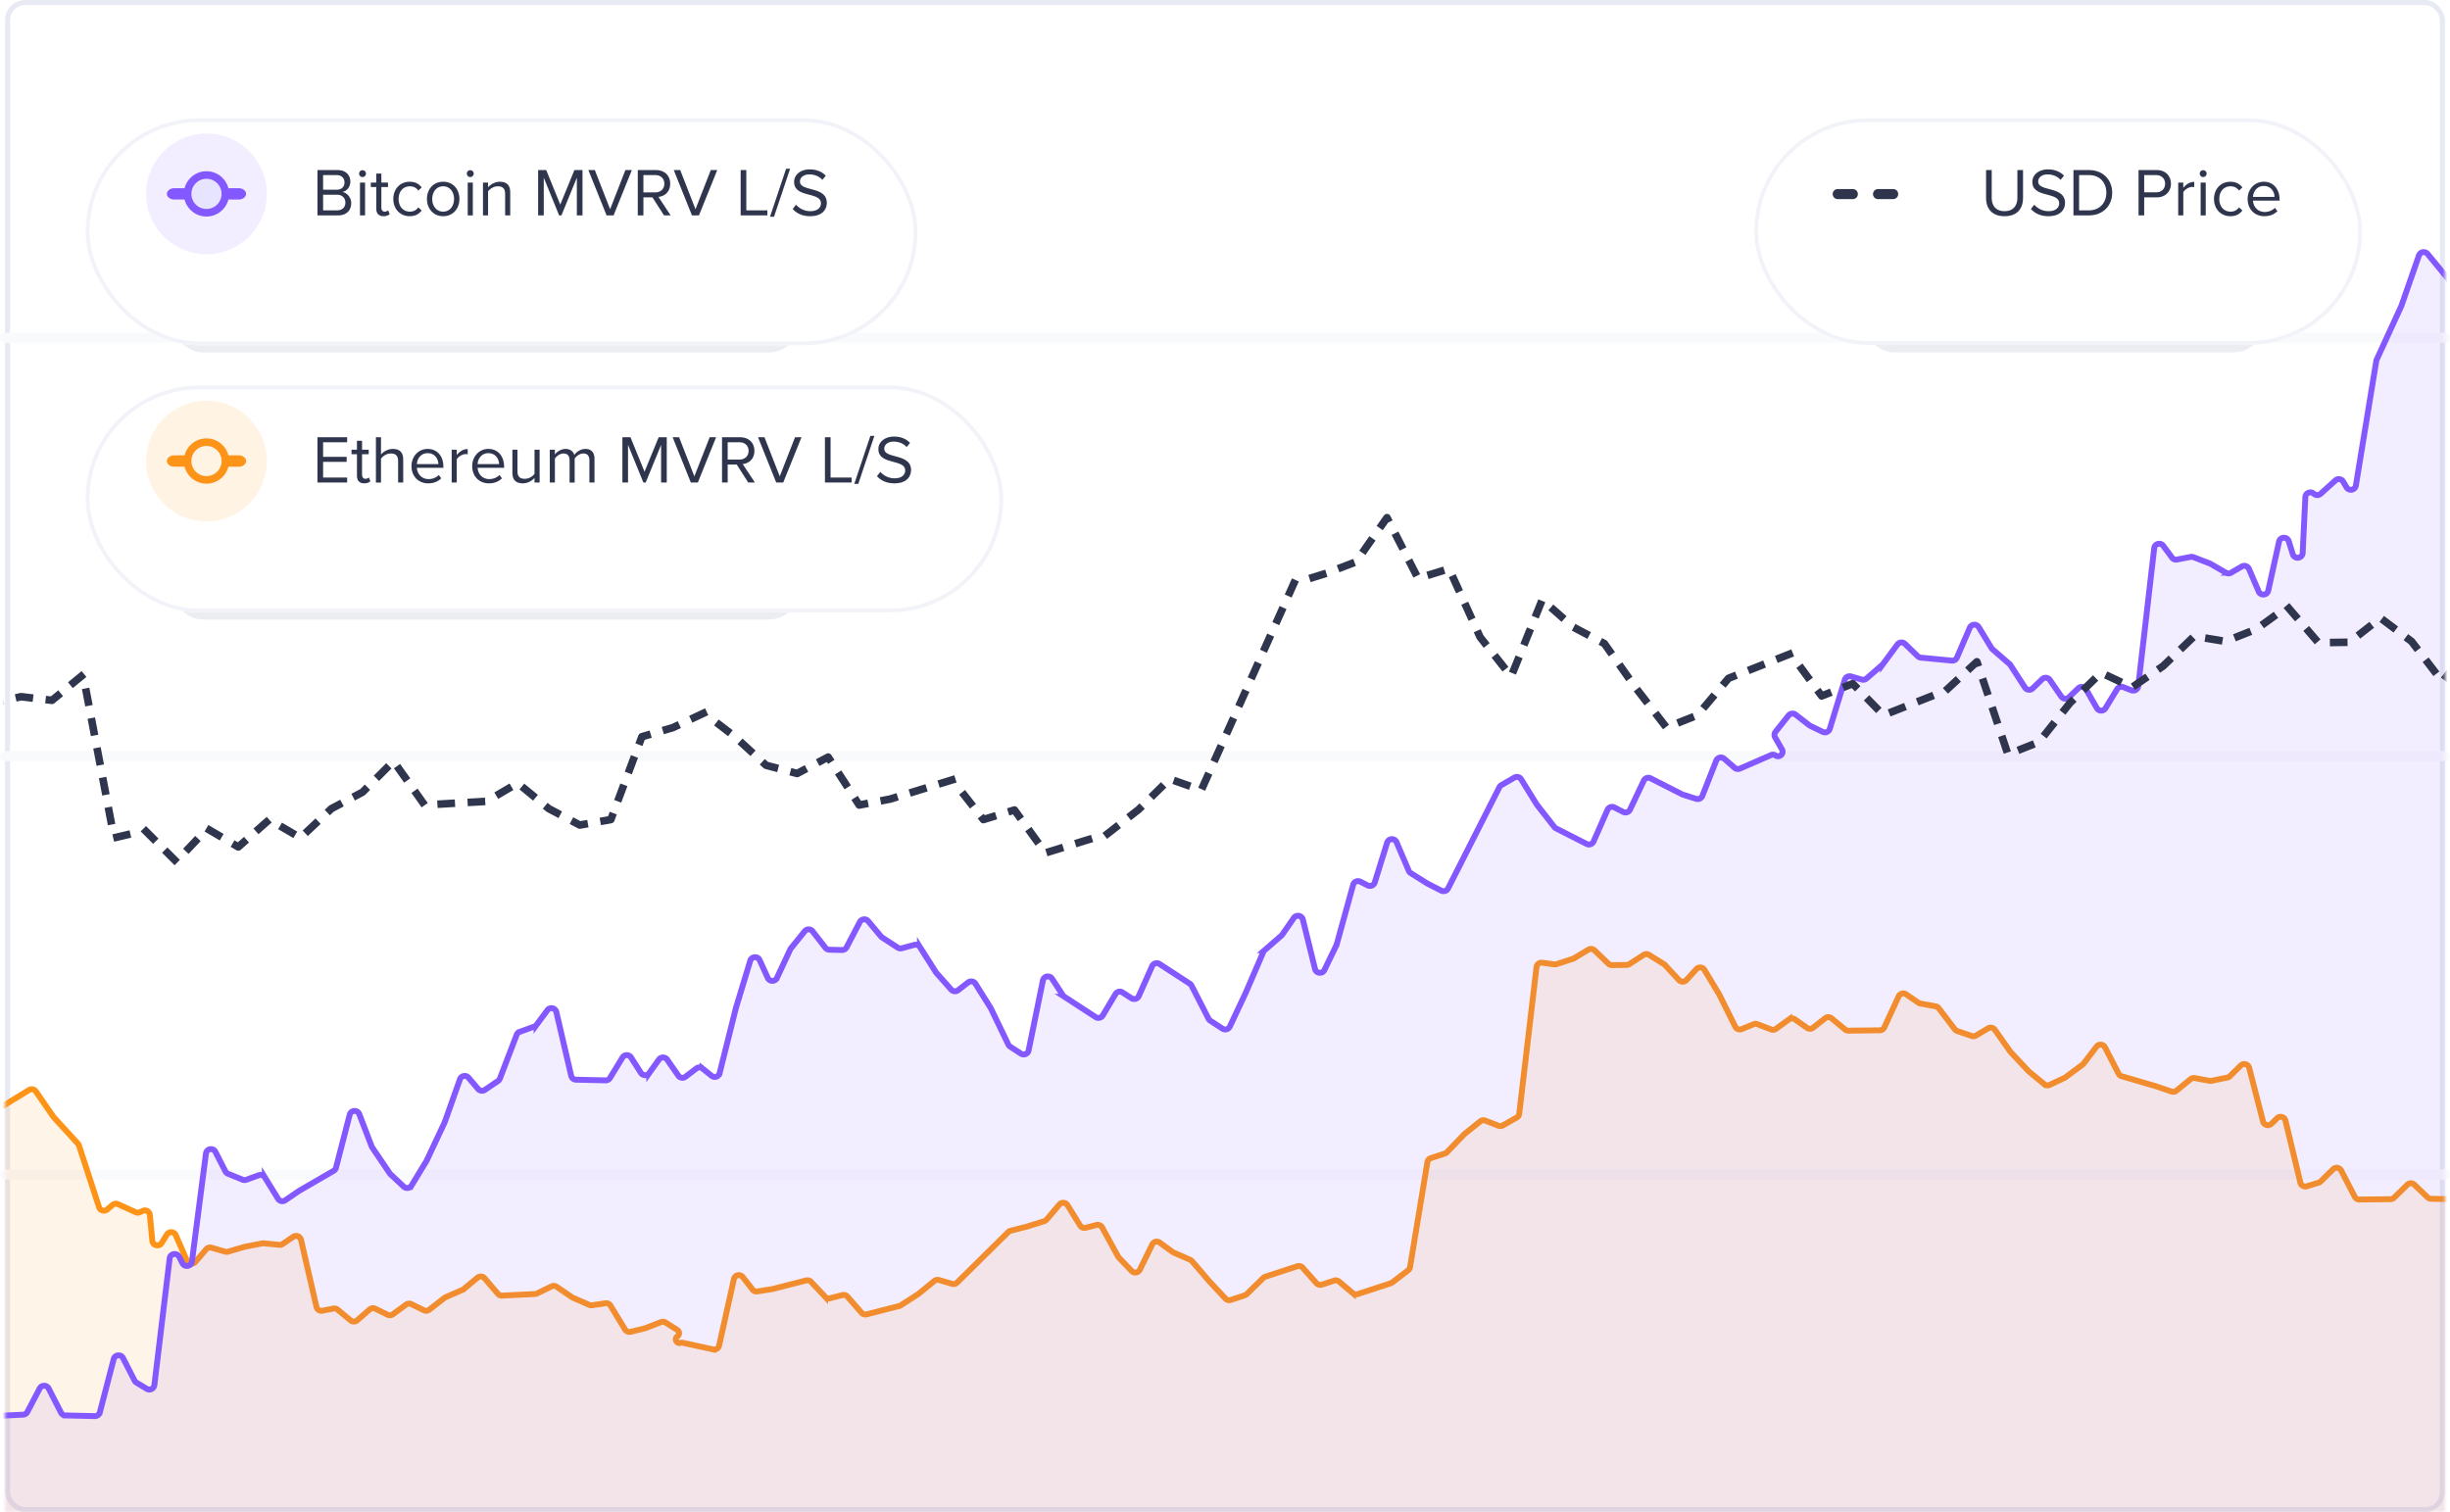 <svg width="486" height="300" fill="none" xmlns="http://www.w3.org/2000/svg"><rect x="1.5" y=".5" width="483" height="299" rx="3.5" fill="#fff" stroke="#E7EAF3"/><rect y="232" width="486" height="2" rx="1" fill="#F9FAFC"/><rect y="149" width="486" height="2" rx="1" fill="#F9FAFC"/><rect y="66" width="486" height="2" rx="1" fill="#F9FAFC"/><mask id="a" maskUnits="userSpaceOnUse" x="1" y="0" width="484" height="300"><path fill="#fff" stroke="#E7EAF3" d="M1.5.5h483v299H1.5z"/></mask><g mask="url(#a)"><path d="M226.106 251.89l2.457-5.012a1 1 0 0 1 1.487-.368l2.56 1.865c.059.043.122.079.188.108l3.301 1.443c.138.061.261.151.359.265l3.462 4.036 3.175 3.395a1 1 0 0 0 1.041.268l2.783-.911c.146-.048.279-.129.389-.236l3.277-3.217c.11-.108.243-.189.389-.237l3.334-1.091 3.043-.995a.998.998 0 0 1 1.058.286l2.74 3.08a1 1 0 0 0 1.058.285l2.458-.804a.999.999 0 0 1 .956.187l2.734 2.309a.998.998 0 0 0 .956.187l3.105-1.016 3.449-1.129c.107-.035.208-.088.297-.156l3.162-2.42a.999.999 0 0 0 .378-.631l3.448-20.837a1 1 0 0 1 .675-.788l2.797-.915a.987.987 0 0 0 .41-.258l3.438-3.584 3.161-2.539a.997.997 0 0 1 .988-.152l2.63 1.022c.28.108.594.086.856-.063l2.757-1.563a1 1 0 0 0 .5-.752l3.432-29.093a1 1 0 0 1 1.128-.874l2.394.327c.149.02.302.006.446-.041l3.265-1.068a.994.994 0 0 0 .204-.094l2.859-1.715a.998.998 0 0 1 1.207.136l2.764 2.653a.998.998 0 0 0 .704.279l2.913-.033c.189-.003.373-.058.531-.16l2.836-1.831a1 1 0 0 1 1.071-.009l2.959 1.843c.075.047.144.104.204.169l2.779 2.994a1 1 0 0 0 1.473-.008l1.976-2.173a.999.999 0 0 1 1.596.156l2.918 4.838 3.197 6.428a1 1 0 0 0 1.272.481l2.386-.969a1 1 0 0 1 .734-.007l2.737 1.049c.316.12.671.074.944-.124l2.596-1.877a1 1 0 0 1 1.159-.009l2.42 1.695c.361.252.845.239 1.192-.033l2.394-1.884c.37-.29.891-.284 1.254.014l2.708 2.229c.182.15.411.23.647.228l3.245-.038 2.98-.034a.999.999 0 0 0 .896-.58l2.851-6.158a1 1 0 0 1 1.47-.406l2.461 1.674a1 1 0 0 0 .382.156l3.023.555a1 1 0 0 1 .615.377l3.191 4.186c.121.158.286.276.474.34l2.887.982a.999.999 0 0 0 .831-.086l2.42-1.432a1 1 0 0 1 1.327.284l3.078 4.364 3.611 3.859 3.122 2.578a1 1 0 0 0 1.063.133l2.946-1.388c.06-.029.117-.063.171-.102l3.417-2.54c.075-.056.142-.122.199-.197l2.565-3.364a1 1 0 0 1 1.685.148l2.689 5.227c.126.243.346.425.609.502l6.809 1.984 3.086 1.058a1 1 0 0 0 .956-.17l2.822-2.298a.998.998 0 0 1 .811-.208l2.966.542a.982.982 0 0 0 .382-.004l3.131-.644c.189-.039.362-.131.5-.266l2.164-2.128a1 1 0 0 1 1.669.463l2.745 10.634a1 1 0 0 0 1.669.464l1.114-1.095a1 1 0 0 1 1.673.48l2.951 12.293a1 1 0 0 0 1.262.723l2.36-.715a.99.99 0 0 0 .411-.244l2.469-2.427a1 1 0 0 1 1.59.254l2.704 5.224c.174.335.522.544.9.54l2.994-.034 3.208-.037a1 1 0 0 0 .69-.287l2.631-2.586a1 1 0 0 1 1.393-.008l2.63 2.524c.18.174.419.273.669.279l5.795.134a1 1 0 0 1 .977.999V343a1 1 0 0 1-1 1H-1a1 1 0 0 1-1-1V220.029a.801.801 0 0 1 1.36-.575.8.8 0 0 0 .976.109l5.433-3.327a1 1 0 0 1 1.344.284l3.524 5.092 4.82 5.275a1 1 0 0 1 .212.365l3.987 12.24a1 1 0 0 0 1.595.455l1.09-.917a.998.998 0 0 1 1.058-.145l3.519 1.6a1 1 0 0 0 .837-.004l.555-.259a1 1 0 0 1 1.418.811l.488 5.121c.091.952 1.338 1.246 1.844.434l1.044-1.672a1 1 0 0 1 1.764.128l2.211 5.048a1 1 0 0 0 1.675.25l2.155-2.512a1.001 1.001 0 0 1 1.039-.309l2.712.791c.183.053.377.053.56 0l3.33-.971 3.468-.674a1.03 1.03 0 0 1 .288-.014l3.106.302a1 1 0 0 0 .659-.168l2.103-1.43a1 1 0 0 1 1.537.602l3.065 13.308a1 1 0 0 0 1.166.757l2.199-.427a.998.998 0 0 1 .827.211l2.591 2.14a1 1 0 0 0 1.296-.019l2.472-2.161a1 1 0 0 1 1.095-.147l2.474 1.202a.998.998 0 0 0 1.026-.091l2.64-1.924a1.003 1.003 0 0 1 1.025-.091l2.511 1.22a1 1 0 0 0 1.05-.11l3.022-2.348a.986.986 0 0 1 .213-.127l3.368-1.472a1 1 0 0 0 .236-.146l2.746-2.267a1 1 0 0 1 1.396.12l2.653 3.093c.201.234.5.363.808.348l3.121-.152 3.407-.165c.135-.007.267-.041.388-.1l2.906-1.411a1 1 0 0 1 1 .072l3.055 2.078a.911.911 0 0 0 .162.089l3.263 1.427a1 1 0 0 0 .545.074l2.674-.39a1 1 0 0 1 .998.469l2.887 4.738a1 1 0 0 0 1.09.452l2.901-.705 3.141-1.221a1 1 0 0 1 .896.087l2.326 1.469a.76.76 0 0 1 .097 1.213l-.14.123c-.592.522-.037 1.481.711 1.226a.727.727 0 0 1 .387-.022l3.414.747 2.637.576a1 1 0 0 0 1.19-.759l2.935-13.195a1 1 0 0 1 1.764-.4l1.943 2.482c.224.286.586.428.945.371l3.029-.484 3.611-.923 3.04-.777c.352-.09.725.018.975.282l2.802 2.965a.999.999 0 0 0 .974.282l2.445-.625a1 1 0 0 1 1 .311l2.802 3.201a1 1 0 0 0 1 .31l3.015-.771 3.454-.882c.104-.027.203-.07.294-.128l3.474-2.239 3.203-2.604a.996.996 0 0 1 .911-.184l2.607.761a.999.999 0 0 0 .983-.248l10.157-10.028a.986.986 0 0 1 .455-.257l3.348-.856 3.335-1.05a.996.996 0 0 0 .463-.307l2.534-2.987a1 1 0 0 1 1.613.121l2.501 4.041a1 1 0 0 0 1.098.442l2.148-.549a1 1 0 0 1 1.124.488l3.174 5.786c.043.077.095.148.155.211l2.53 2.639a.999.999 0 0 0 1.619-.252z" fill="#FD9317" fill-opacity=".1" stroke="#FD9317" stroke-width="1.166"/><path d="M260.858 192.227l-2.414-9.791c-.206-.837-1.304-1.038-1.794-.329l-2.277 3.299a.978.978 0 0 1-.166.186l-3.344 2.907a.997.997 0 0 0-.262.358l-3.521 8.161-3.122 6.637a1 1 0 0 1-1.45.412l-2.426-1.578a1.007 1.007 0 0 1-.345-.382l-3.367-6.573a1.007 1.007 0 0 0-.345-.382l-3.333-2.169-2.685-1.746a1 1 0 0 0-1.458.429l-2.655 5.936c-.251.56-.944.764-1.459.429l-1.758-1.143a.999.999 0 0 0-1.404.326l-2.522 4.236a.999.999 0 0 1-1.404.326l-2.763-1.797-3.436-2.235a1.01 1.01 0 0 1-.29-.289l-2.165-3.294c-.49-.746-1.637-.525-1.815.349l-2.833 13.879a1 1 0 0 1-1.525.638l-2.145-1.395a1.007 1.007 0 0 1-.356-.404l-3.489-7.233-3.025-4.832a1 1 0 0 0-1.459-.26l-1.998 1.543a1 1 0 0 1-1.36-.127l-2.937-3.311a.994.994 0 0 1-.096-.128l-3.173-5.004a.998.998 0 0 0-1.106-.43l-2.487.674a1.003 1.003 0 0 1-.807-.127l-3.091-2.011a.984.984 0 0 1-.221-.196l-2.556-3.05a1 1 0 0 0-1.652.178l-2.63 5.02a1.001 1.001 0 0 1-.909.536l-2.515-.058a.998.998 0 0 1-.766-.385l-2.545-3.267a1 1 0 0 0-1.567-.013l-2.742 3.395a.991.991 0 0 0-.128.205l-2.643 5.663a1 1 0 0 1-1.816-.007l-1.612-3.526c-.383-.838-1.599-.756-1.866.126l-2.844 9.376-3.23 12.91a1 1 0 0 1-1.598.536l-1.783-1.439a1 1 0 0 0-1.234-.017l-2.156 1.642a1 1 0 0 1-1.427-.225l-2.207-3.172a1 1 0 0 0-1.633-.013l-1.925 2.681a1 1 0 0 1-1.655-.045l-1.954-3.056a1 1 0 0 0-1.696.017l-2.476 4.053a1 1 0 0 1-.876.478l-3.035-.069-2.836-.065a.999.999 0 0 1-.951-.773l-2.944-12.645c-.193-.83-1.271-1.053-1.778-.367l-2.145 2.9a.999.999 0 0 1-.461.344l-2.9 1.058a1.002 1.002 0 0 0-.592.581l-3.334 8.696a1 1 0 0 1-.374.471l-2.608 1.763a.999.999 0 0 1-1.322-.181l-1.907-2.242a1 1 0 0 0-1.704.313l-3.03 8.54-3.611 7.672-2.97 4.878a1 1 0 0 1-1.539.209l-2.63-2.465a.948.948 0 0 1-.145-.169l-3.484-5.148a1.001 1.001 0 0 1-.105-.202l-2.451-6.391c-.349-.909-1.658-.835-1.902.107l-2.723 10.52a.999.999 0 0 1-.467.614l-6.86 3.976-2.746 1.872a1 1 0 0 1-1.414-.301l-2.633-4.262a1 1 0 0 0-1.192-.414l-2.484.903a1 1 0 0 1-.72-.015l-2.91-1.19a1.005 1.005 0 0 1-.512-.47l-1.975-3.86c-.447-.874-1.755-.647-1.882.327l-2.781 21.427c-.127.974-1.435 1.202-1.882.327l-.653-1.275c-.45-.879-1.764-.644-1.883.335l-3.033 25.126a1 1 0 0 1-1.509.737l-2.043-1.231a.998.998 0 0 1-.374-.401l-2.285-4.465c-.418-.818-1.626-.686-1.857.204l-2.75 10.56a1 1 0 0 1-.99.747l-2.82-.064-3.015-.069a.999.999 0 0 1-.867-.544l-2.46-4.806a1 1 0 0 0-1.776-.009l-2.448 4.673a1 1 0 0 1-.84.535l-5.633.258a1 1 0 0 0-.954.999V303a1 1 0 0 0 1 1h489a1 1 0 0 0 1-1V56.622c0-.732-.982-.97-1.318-.321a.699.699 0 0 1-1.16.122l-4.966-6.046a1 1 0 0 0-1.717.306l-3.477 9.986-4.908 10.683a.997.997 0 0 0-.078.256l-4.049 24.716c-.151.92-1.368 1.152-1.846.352l-.68-1.139a1 1 0 0 0-1.529-.229l-2.93 2.65a1.003 1.003 0 0 1-1.353-.011c-.624-.579-1.645-.17-1.686.679l-.53 11.067c-.054 1.116-1.619 1.317-1.953.252l-.804-2.562c-.307-.977-1.71-.916-1.931.084l-2.136 9.699c-.209.948-1.51 1.072-1.895.181l-1.937-4.49a1 1 0 0 0-1.42-.469l-2.135 1.237a.999.999 0 0 1-1.003 0l-3.041-1.762a1.14 1.14 0 0 0-.141-.068l-3.27-1.263a.993.993 0 0 0-.55-.049l-2.71.523a1 1 0 0 1-.994-.387l-1.73-2.339c-.539-.729-1.693-.422-1.797.479l-3.171 27.365a1 1 0 0 1-1.353.817l-1.626-.628c-.452-.174-.963 0-1.215.413l-2.297 3.772a1 1 0 0 1-1.721-.022l-2.129-3.701a1 1 0 0 0-1.562-.221l-1.84 1.778a1.001 1.001 0 0 1-1.518-.152l-2.271-3.29a1 1 0 0 0-1.518-.151l-1.889 1.824a1 1 0 0 1-1.534-.176l-2.874-4.441a1.001 1.001 0 0 0-.183-.212l-3.387-2.943a.99.99 0 0 1-.198-.235l-2.524-4.144a1 1 0 0 0-1.772.124l-2.556 5.924a1.001 1.001 0 0 1-1.014.6l-2.885-.279-3.264-.315a.999.999 0 0 1-.598-.276l-2.539-2.453a1 1 0 0 0-1.499.125l-2.867 3.877a1.022 1.022 0 0 1-.148.16l-3.117 2.709a1 1 0 0 1-.935.206l-2.141-.62a1 1 0 0 0-1.235.667l-2.98 9.727a1 1 0 0 1-1.391.607l-2.468-1.191a1.031 1.031 0 0 1-.176-.109l-2.749-2.124a.999.999 0 0 0-1.393.169l-2.575 3.232a1 1 0 0 0-.086 1.119l1.36 2.384c.472.828-.497 1.726-1.286 1.192a.905.905 0 0 0-.864-.08l-3.157 1.373-3.032 1.317a1 1 0 0 1-1.055-.162l-2.066-1.796a1 1 0 0 0-1.587.388l-2.75 6.981a1 1 0 0 1-1.233.587l-2.642-.839a1.042 1.042 0 0 1-.151-.062l-3.538-1.798-2.695-1.37a.999.999 0 0 0-1.356.463l-2.729 5.742a1 1 0 0 1-1.357.462l-1.752-.891a1.001 1.001 0 0 0-1.369.489l-2.759 6.268a1 1 0 0 1-1.368.489l-2.668-1.356-3.413-1.734a1.017 1.017 0 0 1-.335-.276l-3.474-4.45-3.099-5.01a1 1 0 0 0-1.353-.338l-2.578 1.497c-.167.097-.302.24-.39.413l-10.181 20.073a1 1 0 0 1-1.345.44l-2.718-1.382-3.345-2.092a.997.997 0 0 1-.389-.455l-2.421-5.673c-.365-.855-1.598-.792-1.875.096l-2.45 7.873a1 1 0 0 1-1.408.594l-1.464-.743a1 1 0 0 0-1.417.625l-3.261 11.819a.999.999 0 0 1-.063.168l-2.365 4.905c-.407.845-1.647.715-1.872-.195z" fill="#8358FF" fill-opacity=".1" stroke="#8358FF" stroke-width="1.166"/><path d="M-2 139.66l6.159-1.448 6.158.724 6.159-5.067 6.158 32.344 6.159-1.448 6.158 6.154 6.159-6.516 6.158 3.62 6.159-5.429 6.159 3.619 6.158-5.791 6.159-3.257 6.158-6.154 6.159 8.687 6.158-.362 6.159-.362 6.158-3.619 6.159 5.067 6.158 3.258 6.159-1.086 6.158-16.437 6.159-1.809 6.158-2.896 6.159 4.705 6.158 5.665 6.159 1.628 6.159-3.257 6.158 9.515 6.159-1.19 6.158-1.905 6.159-1.904 6.158 7.885 6.159-1.905 6.158 8.515 6.159-1.905 6.158-1.904 6.159-4.8 6.158-6.059 6.269 2.216 18.366-41.027 6.158-1.905 6.159-2.344 6.158-8.781 6.159 12.039 6.158-1.905 6.159 13.582 6.158 7.773 6.159-15.202 6.158 5.429 6.159 3.258 6.158 8.687 6.159 7.966 6.159-2.438 6.158-7.314 6.065-2.401 6.252-2.475 6.159 8.376 6.158-2.438 6.116 6.252 6.201-2.455 6.159-2.438 6.158-5.703 6.159 18.364 6.158-2.438 6.159-7.768 6.159-5.986 6.158 2.896 6.159-4.224 6.158-5.911 6.192 1.021 6.125-2.425 6.159-4.472 6.158 7.153 6.159-.085 6.158-4.811 6.159 4.64 6.158 8.028 6.159-8.198 6.158 12.357L503 109.547" stroke="#2F354D" stroke-width="1.5" stroke-linecap="square" stroke-linejoin="round" stroke-dasharray="2 4"/><g opacity=".15" filter="url(#filter0_f)"><rect x="34.22" y="31.723" width="124.285" height="38.184" rx="5.99" fill="#7A859E"/></g><g filter="url(#filter1_d)"><rect x="17" y="16" width="165" height="45" rx="22.5" fill="#fff"/><rect x="17.374" y="16.374" width="164.251" height="44.251" rx="22.126" stroke="#F1F3F9" stroke-width=".749"/></g><path d="M62.973 42.728h4.097c1.645 0 2.601-.984 2.601-2.426 0-1.078-.795-2.062-1.752-2.21.822-.175 1.577-.93 1.577-2.062 0-1.348-.957-2.291-2.52-2.291h-4.003v8.989zm1.119-5.094v-2.898h2.695c1.011 0 1.55.647 1.55 1.456 0 .822-.539 1.442-1.55 1.442h-2.695zm0 4.097v-3.1h2.75c1.104 0 1.67.728 1.67 1.55 0 .957-.62 1.55-1.67 1.55h-2.75zm7.815-6.604a.69.69 0 0 0 .688-.687.679.679 0 0 0-.688-.674.676.676 0 0 0-.674.674c0 .377.31.687.674.687zm-.498 7.601h1.01v-6.51h-1.01v6.51zm4.67.162c.594 0 .958-.175 1.214-.418l-.297-.755c-.135.148-.404.27-.687.27-.445 0-.66-.35-.66-.836v-4.043h1.32v-.89h-1.32V34.44h-1.011v1.779H73.56v.89h1.078v4.258c0 .97.485 1.523 1.442 1.523zm1.94-3.423c0 1.94 1.308 3.423 3.248 3.423 1.186 0 1.887-.486 2.386-1.132l-.674-.62c-.431.58-.984.849-1.658.849-1.388 0-2.25-1.078-2.25-2.52s.862-2.507 2.25-2.507c.674 0 1.227.256 1.658.849l.674-.62c-.499-.647-1.2-1.132-2.386-1.132-1.94 0-3.247 1.482-3.247 3.41zm9.894 3.423c1.981 0 3.221-1.537 3.221-3.423 0-1.887-1.24-3.41-3.22-3.41-1.982 0-3.222 1.523-3.222 3.41 0 1.886 1.24 3.423 3.221 3.423zm0-.903c-1.388 0-2.17-1.186-2.17-2.52 0-1.321.782-2.507 2.17-2.507s2.156 1.186 2.156 2.507c0 1.334-.768 2.52-2.156 2.52zm5.367-6.86a.69.69 0 0 0 .688-.687.679.679 0 0 0-.688-.674.676.676 0 0 0-.674.674c0 .377.31.687.674.687zm-.498 7.601h1.01v-6.51h-1.01v6.51zm7.42 0h1.011v-4.569c0-1.415-.714-2.102-2.075-2.102-.97 0-1.86.566-2.319 1.105v-.943h-1.01v6.509h1.01v-4.757c.378-.526 1.132-1.011 1.928-1.011.876 0 1.455.364 1.455 1.51v4.258zm14.226 0h1.119v-8.989h-1.604l-2.803 6.846-2.79-6.846h-1.604v8.989h1.119v-7.48l3.046 7.48h.458l3.059-7.48v7.48zm5.897 0h1.388l3.626-8.989h-1.281l-3.032 7.763-3.032-7.763h-1.28l3.611 8.989zm11.391 0h1.321l-2.426-3.666c1.226-.107 2.331-.997 2.331-2.614 0-1.658-1.172-2.709-2.816-2.709h-3.612v8.989h1.118v-3.571h1.793l2.291 3.571zm.067-6.28c0 1.01-.727 1.725-1.792 1.725h-2.359v-3.437h2.359c1.065 0 1.792.701 1.792 1.712zm5.48 6.28h1.388l3.626-8.989h-1.281l-3.032 7.763-3.032-7.763h-1.28l3.611 8.989zm9.663 0h5.297v-.997h-4.178v-7.992h-1.119v8.989zm5.819.27h.795l3.194-9.529h-.795l-3.194 9.529zm4.5-1.537c.741.836 1.887 1.429 3.45 1.429 2.426 0 3.315-1.334 3.315-2.642 0-1.886-1.671-2.345-3.14-2.735-1.145-.31-2.183-.58-2.183-1.483 0-.849.768-1.428 1.846-1.428.984 0 1.927.337 2.601 1.078l.674-.822c-.755-.795-1.819-1.254-3.194-1.254-1.765 0-3.086 1.011-3.086 2.493 0 1.766 1.604 2.17 3.046 2.547 1.186.324 2.277.62 2.277 1.699 0 .687-.512 1.55-2.116 1.55-1.266 0-2.237-.62-2.83-1.28l-.66.848z" fill="#2F354D"/><circle opacity=".1" cx="40.959" cy="38.461" r="11.979" fill="#8358FF"/><path fill-rule="evenodd" clip-rule="evenodd" d="M33.097 38.461c0-.62.66-1.123 1.474-1.123h12.775c.814 0 1.474.503 1.474 1.123s-.66 1.123-1.474 1.123H34.571c-.814 0-1.474-.503-1.474-1.123z" fill="#8358FF"/><circle cx="40.959" cy="38.461" r="3.744" fill="#E7E4FF" stroke="#8358FF" stroke-width="1.497"/><g opacity=".15" filter="url(#filter2_f)"><rect x="34.22" y="84.723" width="124.285" height="38.184" rx="5.99" fill="#7A859E"/></g><g filter="url(#filter3_d)"><rect x="17" y="69" width="182" height="45" rx="22.5" fill="#fff"/><rect x="17.374" y="69.374" width="181.251" height="44.251" rx="22.126" stroke="#F1F3F9" stroke-width=".749"/></g><path d="M62.973 95.728h5.89v-.997h-4.771v-3.1h4.676v-.997h-4.676v-2.898h4.77v-.997h-5.889v8.989zm9.277.162c.593 0 .957-.175 1.213-.418l-.297-.755c-.134.148-.404.27-.687.27-.445 0-.66-.35-.66-.836v-4.043h1.32v-.89h-1.32V87.44h-1.011v1.779H69.73v.89h1.078v4.258c0 .97.485 1.523 1.442 1.523zm6.724-.162h1.01v-4.596c0-1.415-.713-2.075-2.075-2.075-.983 0-1.873.566-2.331 1.105V86.74h-1.01v8.989h1.01v-4.757c.39-.526 1.145-1.011 1.927-1.011.876 0 1.469.337 1.469 1.482v4.286zm2.652-3.261c0 2.035 1.388 3.423 3.315 3.423 1.065 0 1.94-.35 2.587-.998l-.485-.66c-.512.526-1.267.822-2.008.822-1.401 0-2.264-1.024-2.345-2.25h5.27v-.257c0-1.954-1.16-3.49-3.127-3.49-1.86 0-3.207 1.523-3.207 3.41zm3.194-2.574c1.482 0 2.129 1.199 2.142 2.17H82.69c.054-.998.742-2.17 2.13-2.17zm4.777 5.835h1.01v-4.609c.297-.526 1.146-1.038 1.766-1.038.162 0 .283.014.404.04v-1.037c-.89 0-1.644.499-2.17 1.186v-1.051h-1.01v6.509zm4.07-3.261c0 2.035 1.389 3.423 3.316 3.423 1.065 0 1.94-.35 2.588-.998l-.486-.66c-.512.526-1.266.822-2.008.822-1.401 0-2.264-1.024-2.344-2.25h5.269v-.257c0-1.954-1.16-3.49-3.127-3.49-1.86 0-3.207 1.523-3.207 3.41zm3.195-2.574c1.482 0 2.13 1.199 2.143 2.17h-4.272c.053-.998.74-2.17 2.129-2.17zm9.17 5.835h1.011v-6.51h-1.011v4.785c-.377.526-1.132.984-1.927.984-.876 0-1.455-.337-1.455-1.483V89.22h-1.011v4.595c0 1.415.714 2.076 2.075 2.076.971 0 1.82-.512 2.318-1.078v.916zm10.887 0h1.01v-4.703c0-1.308-.633-1.968-1.819-1.968-.943 0-1.819.62-2.183 1.213-.189-.674-.755-1.213-1.752-1.213-.957 0-1.833.687-2.103 1.105v-.943h-1.01v6.509h1.01v-4.757c.351-.526 1.052-1.011 1.712-1.011.849 0 1.199.526 1.199 1.348v4.42h1.011v-4.77c.337-.513 1.051-.998 1.725-.998.836 0 1.2.526 1.2 1.348v4.42zm14.223 0h1.119v-8.989h-1.604l-2.803 6.846-2.79-6.846h-1.603v8.989h1.118v-7.48l3.046 7.48h.458l3.059-7.48v7.48zm5.898 0h1.388l3.625-8.989h-1.28l-3.033 7.763-3.032-7.763h-1.28l3.612 8.989zm11.39 0h1.321l-2.426-3.666c1.226-.108 2.332-.997 2.332-2.614 0-1.658-1.173-2.709-2.817-2.709h-3.612v8.989h1.119v-3.571h1.792l2.291 3.571zm.068-6.28c0 1.01-.728 1.725-1.793 1.725h-2.358v-3.437h2.358c1.065 0 1.793.701 1.793 1.712zm5.48 6.28h1.388l3.625-8.989h-1.28l-3.033 7.763-3.032-7.763h-1.28l3.612 8.989zm9.663 0h5.296v-.997h-4.178v-7.992h-1.118v8.989zm5.818.27h.795l3.194-9.529h-.795l-3.194 9.529zm4.5-1.537c.741.836 1.887 1.429 3.45 1.429 2.426 0 3.315-1.335 3.315-2.642 0-1.886-1.671-2.345-3.14-2.736-1.145-.31-2.183-.579-2.183-1.482 0-.849.768-1.428 1.846-1.428.984 0 1.928.337 2.601 1.078l.674-.822c-.754-.796-1.819-1.254-3.194-1.254-1.765 0-3.086 1.011-3.086 2.493 0 1.766 1.604 2.17 3.046 2.547 1.186.324 2.277.62 2.277 1.699 0 .687-.512 1.55-2.115 1.55-1.267 0-2.237-.62-2.83-1.28l-.661.848z" fill="#2F354D"/><circle cx="40.959" cy="91.461" r="11.979" fill="#FFF3E4"/><path fill-rule="evenodd" clip-rule="evenodd" d="M33.097 91.461c0-.62.66-1.123 1.474-1.123h12.775c.814 0 1.474.503 1.474 1.123s-.66 1.123-1.474 1.123H34.571c-.814 0-1.474-.503-1.474-1.123z" fill="#FD9317"/><circle cx="40.959" cy="91.461" r="3.744" fill="#FFF3E4" stroke="#FD9317" stroke-width="1.497"/><g opacity=".15" filter="url(#filter4_f)"><rect x="369.712" y="31.723" width="79.363" height="38.184" rx="5.99" fill="#7A859E"/></g><g filter="url(#filter5_d)"><rect x="348" y="16" width="120.541" height="44.922" rx="22.461" fill="#fff"/><rect x="348.374" y="16.374" width="119.793" height="44.174" rx="22.087" stroke="#F1F3F9" stroke-width=".749"/></g><path d="M393.974 39.237c0 2.21 1.226 3.653 3.665 3.653s3.666-1.429 3.666-3.666v-5.485h-1.119v5.472c0 1.644-.889 2.681-2.547 2.681-1.657 0-2.547-1.037-2.547-2.681v-5.472h-1.118v5.498zm8.897 2.224c.741.836 1.887 1.429 3.45 1.429 2.426 0 3.315-1.334 3.315-2.642 0-1.886-1.671-2.345-3.14-2.735-1.146-.31-2.183-.58-2.183-1.483 0-.849.768-1.428 1.846-1.428.984 0 1.927.337 2.601 1.078l.674-.822c-.755-.795-1.819-1.254-3.194-1.254-1.765 0-3.086 1.011-3.086 2.493 0 1.766 1.604 2.17 3.046 2.547 1.185.324 2.277.62 2.277 1.699 0 .687-.512 1.55-2.116 1.55-1.267 0-2.237-.62-2.83-1.28l-.66.848zm8.435 1.267h3.073c2.79 0 4.609-1.927 4.609-4.488 0-2.547-1.819-4.501-4.609-4.501h-3.073v8.989zm1.119-.997v-6.995h1.954c2.224 0 3.45 1.564 3.45 3.504 0 1.927-1.267 3.49-3.45 3.49h-1.954zm11.792.997h1.119v-3.571h2.493c1.779 0 2.816-1.24 2.816-2.71 0-1.468-1.01-2.708-2.816-2.708h-3.612v8.989zm5.27-6.28c0 1.01-.728 1.711-1.793 1.711h-2.358v-3.423h2.358c1.065 0 1.793.701 1.793 1.712zm2.599 6.28h1.011v-4.609c.297-.526 1.146-1.038 1.766-1.038.161 0 .283.014.404.04v-1.037c-.89 0-1.644.499-2.17 1.186v-1.051h-1.011v6.509zm4.947-7.6a.69.69 0 0 0 .688-.688.679.679 0 0 0-.688-.674.675.675 0 0 0-.673.674c0 .377.309.687.673.687zm-.498 7.6h1.01v-6.51h-1.01v6.51zm2.649-3.261c0 1.94 1.308 3.423 3.248 3.423 1.186 0 1.887-.486 2.386-1.132l-.674-.62c-.431.58-.984.849-1.658.849-1.388 0-2.25-1.078-2.25-2.52s.862-2.507 2.25-2.507c.674 0 1.227.256 1.658.849l.674-.62c-.499-.647-1.2-1.132-2.386-1.132-1.94 0-3.248 1.482-3.248 3.41zm6.673 0c0 2.035 1.388 3.423 3.315 3.423 1.065 0 1.941-.35 2.588-.998l-.485-.66c-.513.526-1.267.822-2.009.822-1.401 0-2.264-1.024-2.344-2.25h5.269v-.257c0-1.954-1.159-3.49-3.127-3.49-1.859 0-3.207 1.523-3.207 3.41zm3.194-2.574c1.482 0 2.129 1.199 2.143 2.17h-4.272c.053-.998.741-2.17 2.129-2.17z" fill="#2F354D"/><path d="M364.541 38.5h15" stroke="#2F354D" stroke-width="2" stroke-linecap="round" stroke-dasharray="3 5"/></g><defs><filter id="filter0_f" x="-10.702" y="-13.2" width="214.13" height="128.028" filterUnits="userSpaceOnUse" color-interpolation-filters="sRGB"><feFlood flood-opacity="0" result="BackgroundImageFix"/><feBlend in="SourceGraphic" in2="BackgroundImageFix" result="shape"/><feGaussianBlur stdDeviation="22.461" result="effect1_foregroundBlur"/></filter><filter id="filter1_d" x="-12.948" y="-6.461" width="224.896" height="104.896" filterUnits="userSpaceOnUse" color-interpolation-filters="sRGB"><feFlood flood-opacity="0" result="BackgroundImageFix"/><feColorMatrix in="SourceAlpha" values="0 0 0 0 0 0 0 0 0 0 0 0 0 0 0 0 0 0 127 0"/><feOffset dy="7.487"/><feGaussianBlur stdDeviation="14.974"/><feColorMatrix values="0 0 0 0 0.477 0 0 0 0 0.522 0 0 0 0 0.62 0 0 0 0.06 0"/><feBlend in2="BackgroundImageFix" result="effect1_dropShadow"/><feBlend in="SourceGraphic" in2="effect1_dropShadow" result="shape"/></filter><filter id="filter2_f" x="-10.702" y="39.8" width="214.13" height="128.028" filterUnits="userSpaceOnUse" color-interpolation-filters="sRGB"><feFlood flood-opacity="0" result="BackgroundImageFix"/><feBlend in="SourceGraphic" in2="BackgroundImageFix" result="shape"/><feGaussianBlur stdDeviation="22.461" result="effect1_foregroundBlur"/></filter><filter id="filter3_d" x="-12.948" y="46.539" width="241.896" height="104.896" filterUnits="userSpaceOnUse" color-interpolation-filters="sRGB"><feFlood flood-opacity="0" result="BackgroundImageFix"/><feColorMatrix in="SourceAlpha" values="0 0 0 0 0 0 0 0 0 0 0 0 0 0 0 0 0 0 127 0"/><feOffset dy="7.487"/><feGaussianBlur stdDeviation="14.974"/><feColorMatrix values="0 0 0 0 0.477 0 0 0 0 0.522 0 0 0 0 0.62 0 0 0 0.06 0"/><feBlend in2="BackgroundImageFix" result="effect1_dropShadow"/><feBlend in="SourceGraphic" in2="effect1_dropShadow" result="shape"/></filter><filter id="filter4_f" x="324.79" y="-13.2" width="169.207" height="128.028" filterUnits="userSpaceOnUse" color-interpolation-filters="sRGB"><feFlood flood-opacity="0" result="BackgroundImageFix"/><feBlend in="SourceGraphic" in2="BackgroundImageFix" result="shape"/><feGaussianBlur stdDeviation="22.461" result="effect1_foregroundBlur"/></filter><filter id="filter5_d" x="318.052" y="-6.461" width="180.438" height="104.819" filterUnits="userSpaceOnUse" color-interpolation-filters="sRGB"><feFlood flood-opacity="0" result="BackgroundImageFix"/><feColorMatrix in="SourceAlpha" values="0 0 0 0 0 0 0 0 0 0 0 0 0 0 0 0 0 0 127 0"/><feOffset dy="7.487"/><feGaussianBlur stdDeviation="14.974"/><feColorMatrix values="0 0 0 0 0.477 0 0 0 0 0.522 0 0 0 0 0.62 0 0 0 0.06 0"/><feBlend in2="BackgroundImageFix" result="effect1_dropShadow"/><feBlend in="SourceGraphic" in2="effect1_dropShadow" result="shape"/></filter></defs></svg>